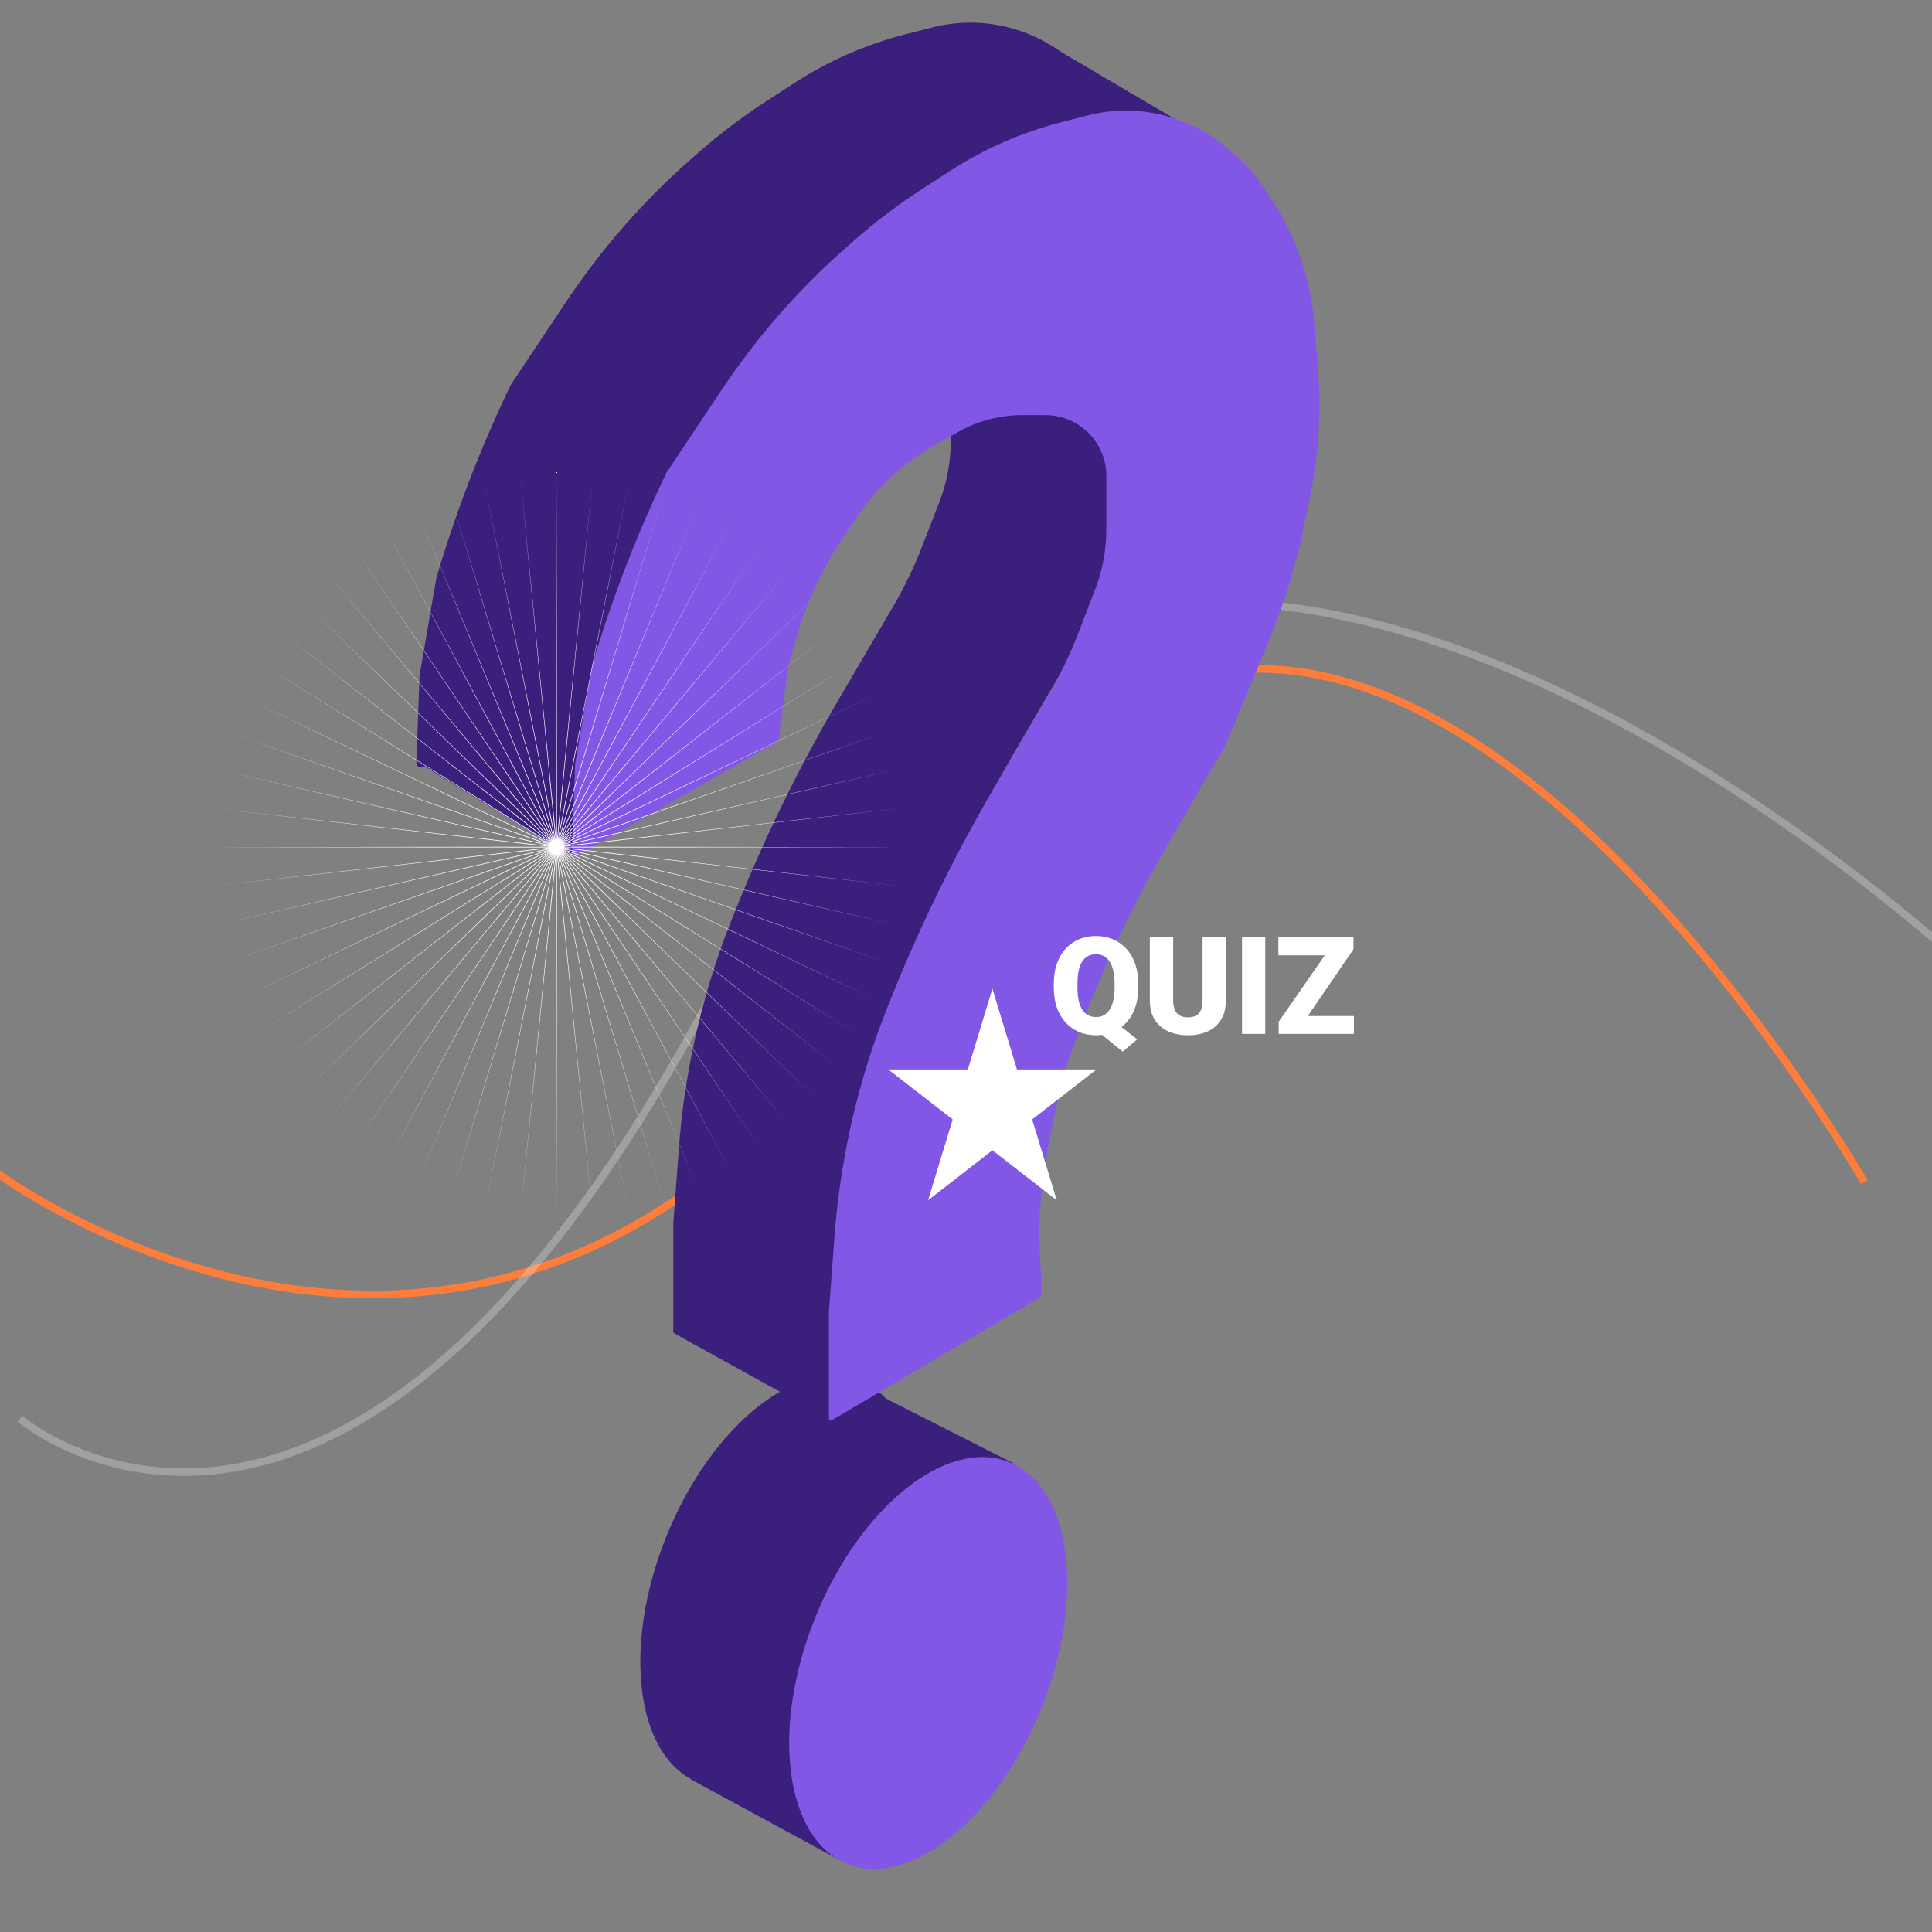 <svg width="512" height="512" viewBox="0 0 512 512" fill="none" xmlns="http://www.w3.org/2000/svg">
<rect x="0" y="0" width="512" height="512" fill="#808080" stroke="none"/>
<g clip-path="url(#clip0_89912_280)">
<path d="M-0.735 310.903C-0.735 310.903 143.651 418.159 247.196 240.842C350.74 63.526 494.051 313.274 494.051 313.274" stroke="#FF7D3B" stroke-width="2"/>
<path opacity="0.257" d="M5.291 376C5.291 376 95.424 453 196.854 247.5C298.283 42 526.283 261 526.283 261" stroke="white" stroke-width="2"/>
<rect x="277.13" y="11.38" width="47.455" height="10.759" transform="rotate(30.471 277.13 11.38)" fill="#3B1F7C"/>
<ellipse cx="206.545" cy="419.183" rx="32.278" ry="57.383" transform="rotate(22.011 206.545 419.183)" fill="#3B1F7C"/>
<path d="M150.631 226.567L110.283 201.701L167.667 169.183L205.324 195.006L150.631 226.567Z" fill="#3B1F7C"/>
<path d="M220.248 376.323L178.411 353.207L235.426 318.846L274.57 343.01L220.248 376.323Z" fill="#3B1F7C"/>
<path d="M150.056 79.937L135.389 101.938C127.63 118.052 121.151 134.751 116.012 151.881L115.663 153.044L111.18 179.046L110.355 202.148C110.323 203.051 111.269 203.659 112.077 203.255L163.9 173.769C164.018 173.702 164.152 173.667 164.288 173.667C164.682 173.667 165.015 173.374 165.066 172.983L167.449 154.711C167.594 153.602 167.824 152.505 168.137 151.431L170.042 144.901C172.627 136.036 176.549 127.617 181.671 119.933L185.532 114.141C190.882 106.118 198.039 99.461 206.429 94.706L212.643 91.185C217.837 88.242 223.705 86.695 229.674 86.695H235.809C239.301 86.695 242.699 87.828 245.493 89.923C249.556 92.971 251.948 97.754 251.948 102.834V116.958C251.948 122.438 250.933 127.871 248.955 132.982L244.427 144.679C242.272 150.247 239.673 155.633 236.655 160.785L222.354 185.201C210.424 205.569 200.229 226.905 191.875 248.982C185.332 266.828 181.3 285.496 179.896 304.452L178.426 324.297V352.681C178.426 353.125 178.963 353.348 179.278 353.034C179.308 353.004 179.341 352.978 179.377 352.957L233.774 320.854C233.935 320.759 234.083 320.644 234.215 320.512C234.659 320.068 234.894 319.456 234.861 318.829L234.016 302.779C234.612 291.446 236.252 280.192 238.915 269.16L241.189 259.741C248.344 238.872 257.547 218.761 268.664 199.704L283.33 174.563L294.67 147.346C299.054 136.825 302.388 125.897 304.623 114.72L306.093 107.368C308.242 96.626 308.897 85.639 308.04 74.719L307.083 62.512C306.204 51.306 302.616 40.481 296.627 30.969L294.617 27.777C291.893 23.45 288.475 19.601 284.5 16.384L282.959 15.135C275.657 9.225 266.548 6 257.155 6C253.698 6 250.254 6.437 246.907 7.301L239.748 9.148C229.419 11.814 219.587 16.127 210.631 21.922L203.168 26.751C196.844 30.844 190.828 35.395 185.169 40.368L183.072 42.211C170.465 53.289 159.365 65.973 150.056 79.937Z" fill="#3B1F7C"/>
<path d="M191.3 103.249L176.633 125.249C168.874 141.363 162.395 158.063 157.256 175.193L156.907 176.356L152.424 202.358L151.599 225.46C151.567 226.362 152.513 226.971 153.321 226.567L205.144 197.081C205.262 197.014 205.396 196.978 205.532 196.978C205.926 196.978 206.259 196.686 206.31 196.295L208.693 178.023C208.838 176.913 209.068 175.817 209.381 174.743L211.286 168.212C213.872 159.348 217.793 150.929 222.915 143.245L226.777 137.453C232.126 129.429 239.283 122.773 247.673 118.018L253.887 114.497C259.081 111.554 264.949 110.007 270.918 110.007H277.053C280.545 110.007 283.943 111.14 286.737 113.235C290.801 116.283 293.192 121.066 293.192 126.146V140.27C293.192 145.75 292.178 151.183 290.199 156.294L285.671 167.99C283.516 173.559 280.917 178.945 277.899 184.097L263.599 208.513C251.669 228.881 241.473 250.217 233.119 272.294C226.576 290.139 222.544 308.808 221.14 327.763L219.67 347.609V375.993C219.67 376.437 220.208 376.66 220.522 376.346C220.552 376.316 220.585 376.29 220.621 376.269L275.018 344.166C275.179 344.071 275.327 343.956 275.459 343.824C275.903 343.38 276.138 342.768 276.105 342.141L275.26 326.091C275.857 314.758 277.497 303.504 280.159 292.472L282.433 283.053C289.588 262.183 298.792 242.073 309.908 223.016L324.574 197.875L335.914 170.658C340.298 160.137 343.632 149.208 345.867 138.032L347.338 130.68C349.486 119.938 350.141 108.951 349.285 98.031L348.327 85.824C347.448 74.618 343.86 63.793 337.871 54.281L335.861 51.089C333.137 46.762 329.719 42.913 325.744 39.695L324.203 38.447C316.901 32.537 307.792 29.312 298.399 29.312C294.942 29.312 291.498 29.749 288.151 30.613L280.992 32.46C270.663 35.126 260.831 39.439 251.875 45.234L244.413 50.063C238.088 54.156 232.072 58.707 226.413 63.68L224.316 65.523C211.709 76.601 200.609 89.284 191.3 103.249Z" fill="#8257E5"/>
<path d="M234.494 370.494L268.422 387.719L222.36 492.86L183.161 471.6L234.494 370.494Z" fill="#3B1F7C"/>
<ellipse cx="245.996" cy="440.702" rx="32.278" ry="57.383" transform="rotate(22.011 245.996 440.702)" fill="#8257E5"/>
<path d="M294.225 269.781L301.361 275.441L297.529 278.676L290.516 273.016L294.225 269.781ZM301.66 260.693V261.73C301.66 263.688 301.385 265.445 300.834 267.004C300.295 268.551 299.521 269.875 298.514 270.977C297.518 272.066 296.34 272.904 294.98 273.49C293.621 274.064 292.121 274.352 290.48 274.352C288.828 274.352 287.316 274.064 285.945 273.49C284.586 272.904 283.402 272.066 282.395 270.977C281.398 269.875 280.625 268.551 280.074 267.004C279.535 265.445 279.266 263.688 279.266 261.73V260.693C279.266 258.736 279.535 256.979 280.074 255.42C280.625 253.861 281.393 252.537 282.377 251.447C283.373 250.346 284.551 249.508 285.91 248.934C287.281 248.348 288.793 248.055 290.445 248.055C292.086 248.055 293.586 248.348 294.945 248.934C296.316 249.508 297.5 250.346 298.496 251.447C299.504 252.537 300.283 253.861 300.834 255.42C301.385 256.979 301.66 258.736 301.66 260.693ZM295.385 261.73V260.658C295.385 259.393 295.273 258.279 295.051 257.318C294.84 256.346 294.523 255.531 294.102 254.875C293.68 254.219 293.158 253.727 292.537 253.398C291.928 253.059 291.23 252.889 290.445 252.889C289.625 252.889 288.91 253.059 288.301 253.398C287.691 253.727 287.182 254.219 286.771 254.875C286.361 255.531 286.051 256.346 285.84 257.318C285.641 258.279 285.541 259.393 285.541 260.658V261.73C285.541 262.984 285.641 264.098 285.84 265.07C286.051 266.031 286.361 266.846 286.771 267.514C287.193 268.182 287.709 268.686 288.318 269.025C288.939 269.365 289.66 269.535 290.48 269.535C291.266 269.535 291.963 269.365 292.572 269.025C293.182 268.686 293.691 268.182 294.102 267.514C294.523 266.846 294.84 266.031 295.051 265.07C295.273 264.098 295.385 262.984 295.385 261.73ZM318.693 248.406H324.863V265.123C324.863 267.115 324.447 268.803 323.615 270.186C322.783 271.557 321.617 272.594 320.117 273.297C318.617 274 316.854 274.352 314.826 274.352C312.822 274.352 311.059 274 309.535 273.297C308.023 272.594 306.84 271.557 305.984 270.186C305.141 268.803 304.719 267.115 304.719 265.123V248.406H310.906V265.123C310.906 266.178 311.059 267.039 311.363 267.707C311.668 268.363 312.113 268.844 312.699 269.148C313.285 269.453 313.994 269.605 314.826 269.605C315.67 269.605 316.379 269.453 316.953 269.148C317.527 268.844 317.961 268.363 318.254 267.707C318.547 267.039 318.693 266.178 318.693 265.123V248.406ZM335.305 248.406V274H329.152V248.406H335.305ZM358.807 269.254V274H340.279V269.254H358.807ZM358.684 251.57L343.338 274H338.873V270.748L354.395 248.406H358.684V251.57ZM356.697 248.406V253.17H338.785V248.406H356.697Z" fill="white"/>
<path d="M263 270.596L267.119 284.148L267.658 285.92H269.511H283.286L272.001 294.685L270.643 295.74L271.143 297.386L275.366 311.28L264.533 302.866L263 301.676L261.467 302.866L250.634 311.28L254.857 297.386L255.357 295.74L253.999 294.685L242.714 285.92H256.489H258.342L258.881 284.148L263 270.596Z" fill="white" stroke="white" stroke-width="5"/>
<path d="M147.5 125L147.597 222.513L157.169 125.545L147.789 222.535L166.732 127.174L147.979 222.578L176.084 129.87L148.163 222.642L185.123 133.602L148.34 222.727L193.75 138.33L148.508 222.831L201.87 144.003L148.664 222.953L209.395 150.557L148.808 223.093L216.241 157.922L148.938 223.248L222.334 166.015L149.051 223.416L227.607 174.75L149.148 223.597L232.003 184.03L149.227 223.787L235.473 193.753L149.287 223.985L237.979 203.813L149.327 224.189L239.493 214.099L149.348 224.396L240 224.5L149.348 224.604L239.493 234.901L149.327 224.811L237.979 245.187L149.287 225.015L235.473 255.247L149.227 225.213L232.003 264.97L149.148 225.403L227.607 274.25L149.051 225.584L222.334 282.985L148.938 225.752L216.241 291.078L148.808 225.907L209.395 298.443L148.664 226.047L201.87 304.997L148.508 226.169L193.75 310.67L148.34 226.273L185.123 315.398L148.163 226.358L176.084 319.13L147.979 226.422L166.732 321.826L147.789 226.465L157.169 323.455L147.597 226.487L147.5 324L147.403 226.487L137.831 323.455L147.211 226.465L128.268 321.826L147.021 226.422L118.916 319.13L146.837 226.358L109.877 315.398L146.66 226.273L101.25 310.67L146.492 226.169L93.13 304.997L146.336 226.047L85.605 298.443L146.192 225.907L78.759 291.078L146.062 225.752L72.666 282.985L145.949 225.584L67.393 274.25L145.852 225.403L62.997 264.97L145.773 225.213L59.527 255.247L145.713 225.015L57.021 245.187L145.673 224.811L55.507 234.901L145.652 224.604L55 224.5L145.652 224.396L55.507 214.099L145.673 224.189L57.021 203.813L145.713 223.985L59.527 193.753L145.773 223.787L62.997 184.03L145.852 223.597L67.393 174.75L145.949 223.416L72.666 166.015L146.062 223.248L78.759 157.922L146.192 223.093L85.605 150.557L146.336 222.953L93.13 144.003L146.492 222.831L101.25 138.33L146.66 222.727L109.877 133.602L146.837 222.642L118.916 129.87L147.021 222.578L128.268 127.174L147.211 222.535L137.831 125.545L147.403 222.513L147.5 125Z" fill="white"/>
</g>
<defs>
<clipPath id="clip0_89912_280">
<rect width="512" height="512" fill="white"/>
</clipPath>
</defs>
</svg>
